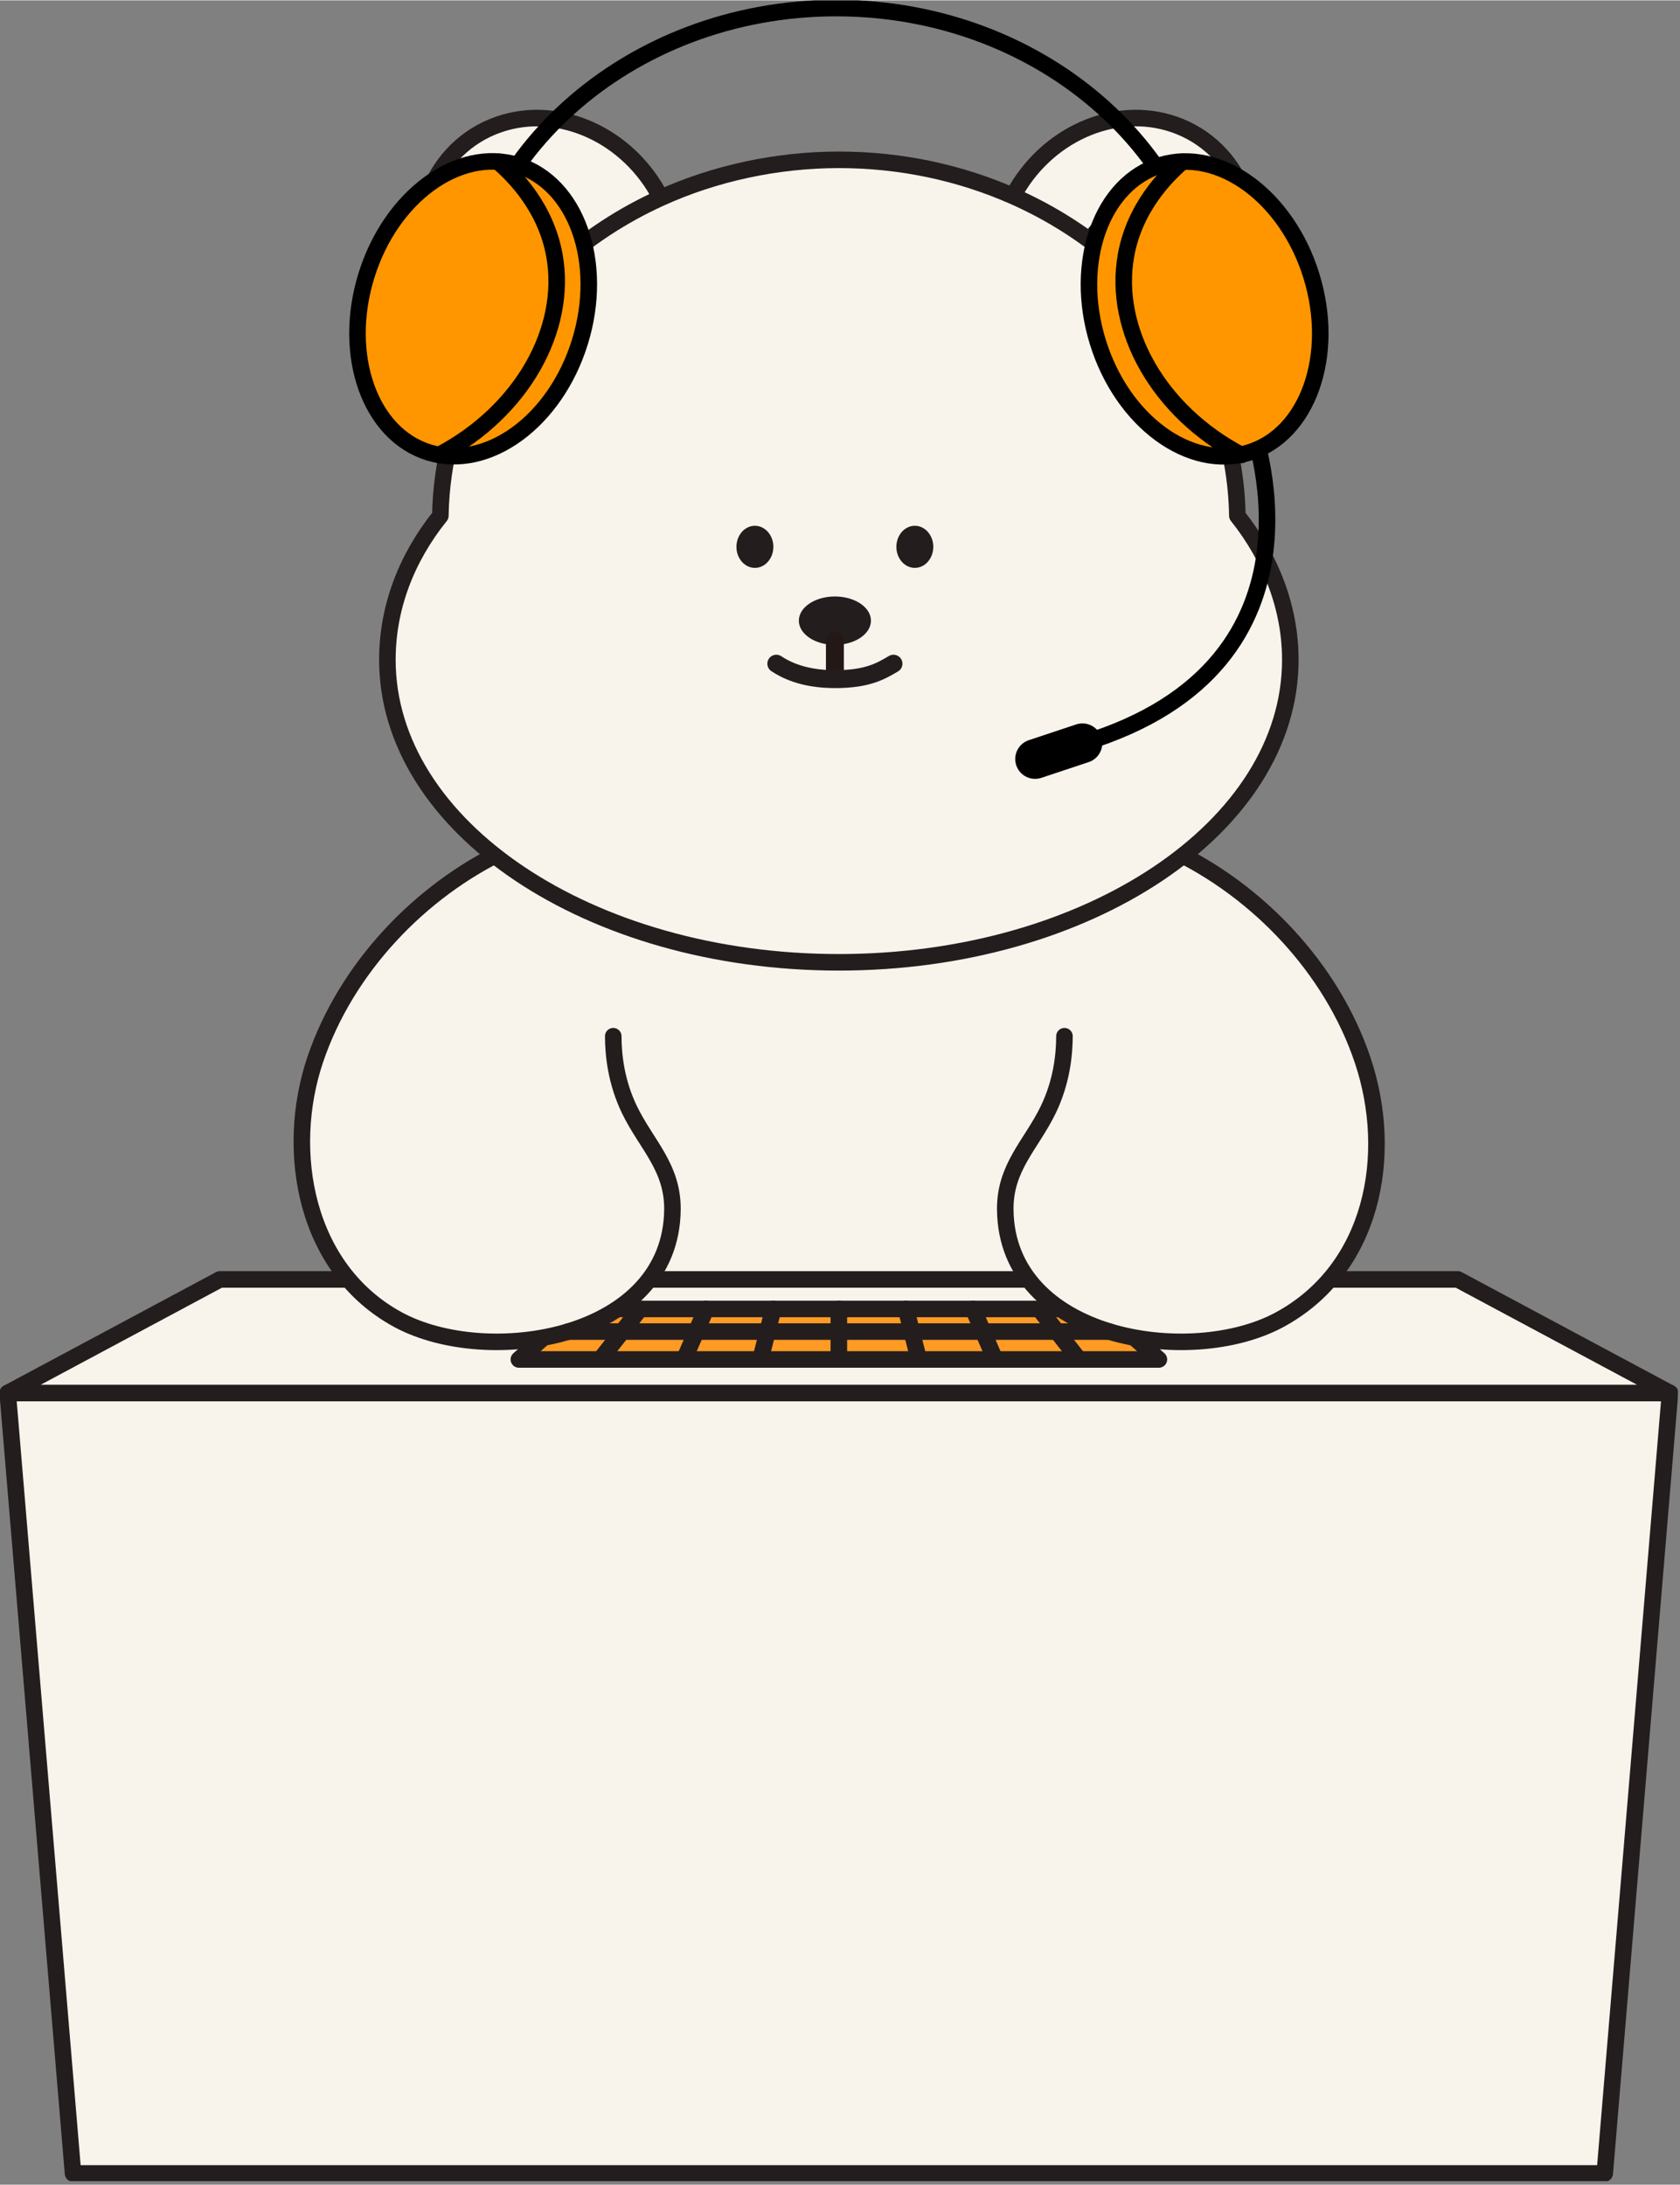 <svg width="233" height="303" viewBox="0 0 250 325" fill="none" xmlns="http://www.w3.org/2000/svg">
<rect x="0" y="0" width="250" height="325" fill="#808080" stroke="none"/>
<g clip-path="url(#clip0_1687_3461)">
<path d="M124.829 243.402C133.693 243.071 156.114 242.217 173.254 226.538C197.724 204.162 190.798 170.47 189.54 164.417C185.664 145.789 175.33 132.875 169.332 126.445H80.326C74.328 132.875 63.994 145.789 60.118 164.417C58.86 170.47 51.943 204.153 76.404 226.538C93.553 242.217 115.965 243.071 124.829 243.402Z" fill="#F8F3EB" stroke="#231D1D" stroke-width="2.461" stroke-miterlimit="10"/>
<path d="M238.801 323.323H10.866L1.148 207.212H248.51L238.801 323.323Z" fill="#F8F3EB" stroke="#231D1D" stroke-width="2.461" stroke-linecap="round" stroke-linejoin="round"/>
<path d="M248.51 207.212H1.148L32.718 190.311H216.94L248.51 207.212Z" fill="#F8F3EB" stroke="#231D1D" stroke-width="2.461" stroke-linecap="round" stroke-linejoin="round"/>
<path d="M172.455 202.215H77.212L85.69 194.701H163.968L172.455 202.215Z" fill="#FF9B25" stroke="#231D1D" stroke-width="2.461" stroke-linecap="round" stroke-linejoin="round"/>
<path d="M75.237 126.445C62.479 132.48 51.493 144.008 46.9 157.629C42.308 171.251 45.394 188.823 59.273 196.318C72.592 203.501 99.854 199.248 100.065 179.95C100.139 173.603 96.189 170.259 93.663 165.042C91.661 160.881 91.266 156.876 91.257 154.121" fill="#F8F3EB"/>
<path d="M75.237 126.445C62.479 132.48 51.493 144.008 46.9 157.629C42.308 171.251 45.394 188.823 59.273 196.318C72.592 203.501 99.854 199.248 100.065 179.95C100.139 173.603 96.189 170.259 93.663 165.042C91.661 160.881 91.266 156.876 91.257 154.121" stroke="#231D1D" stroke-width="2.461" stroke-linecap="round" stroke-linejoin="round"/>
<path d="M174.421 126.445C187.179 132.48 198.165 144.008 202.758 157.629C207.561 171.867 204.264 188.823 190.385 196.318C177.066 203.501 149.804 199.248 149.593 179.95C149.519 173.603 153.469 170.259 155.995 165.042C157.997 160.881 158.392 156.876 158.401 154.121" fill="#F8F3EB"/>
<path d="M174.421 126.445C187.179 132.48 198.165 144.008 202.758 157.629C207.561 171.867 204.264 188.823 190.385 196.318C177.066 203.501 149.804 199.248 149.593 179.95C149.519 173.603 153.469 170.259 155.995 165.042C157.997 160.881 158.392 156.876 158.401 154.121" stroke="#231D1D" stroke-width="2.461" stroke-linecap="round" stroke-linejoin="round"/>
<path d="M98.329 29.375C93.635 20.18 83.302 15.34 74.245 18.453C64.518 21.806 59.944 33.067 64.04 43.621C65.657 47.782 68.376 51.208 71.673 53.624" fill="#F8F3EB"/>
<path d="M98.329 29.375C93.635 20.18 83.302 15.34 74.245 18.453C64.518 21.806 59.944 33.067 64.04 43.621C65.657 47.782 68.376 51.208 71.673 53.624" stroke="#231D1D" stroke-width="2.461" stroke-linejoin="round"/>
<path d="M86.774 35.997C85.562 33.141 82.484 31.588 79.793 32.507C77.056 33.453 75.77 36.622 76.918 39.598C77.423 40.902 78.314 41.949 79.38 42.629" fill="#F8F3EB"/>
<path d="M86.774 35.997C85.562 33.141 82.484 31.588 79.793 32.507C77.056 33.453 75.77 36.622 76.918 39.598C77.423 40.902 78.314 41.949 79.38 42.629" stroke="#231D1D" stroke-width="2.461" stroke-linejoin="round"/>
<path d="M150.75 29.117C155.499 20.088 165.731 15.367 174.706 18.453C184.433 21.806 189.007 33.067 184.91 43.621C183.376 47.571 180.851 50.85 177.783 53.247" fill="#F8F3EB"/>
<path d="M150.75 29.117C155.499 20.088 165.731 15.367 174.706 18.453C184.433 21.806 189.007 33.067 184.91 43.621C183.376 47.571 180.851 50.85 177.783 53.247" stroke="#231D1D" stroke-width="2.461" stroke-linejoin="round"/>
<path d="M162.177 35.997C163.389 33.141 166.466 31.588 169.158 32.507C171.849 33.425 173.181 36.622 172.033 39.598C171.527 40.902 170.636 41.949 169.571 42.629" fill="#F8F3EB"/>
<path d="M162.177 35.997C163.389 33.141 166.466 31.588 169.158 32.507C171.849 33.425 173.181 36.622 172.033 39.598C171.527 40.902 170.636 41.949 169.571 42.629" stroke="#231D1D" stroke-width="2.461" stroke-linejoin="round"/>
<path d="M71.673 53.624C67.861 60.586 65.666 68.412 65.528 76.688C60.43 83.035 57.647 90.402 57.647 98.109C57.647 122.973 87.729 143.126 124.829 143.126C161.929 143.126 192.011 122.973 192.011 98.109C192.011 90.457 189.163 82.999 184.13 76.688C183.781 55.764 170.26 37.724 150.75 29.117C142.915 25.664 134.125 23.726 124.829 23.726C115.533 23.726 106.302 25.765 98.329 29.384C86.802 34.62 77.414 43.153 71.683 53.633L71.673 53.624Z" fill="#F8F3EB" stroke="#231D1D" stroke-width="2.461" stroke-linejoin="round"/>
<path d="M125.187 94.535H123.286V100.396H125.187V94.535Z" fill="#231D1D"/>
<path d="M136.136 84.441C137.653 84.441 138.882 83.038 138.882 81.308C138.882 79.579 137.653 78.176 136.136 78.176C134.619 78.176 133.39 79.579 133.39 81.308C133.39 83.038 134.619 84.441 136.136 84.441Z" fill="#231D1D"/>
<path d="M112.337 84.441C113.854 84.441 115.083 83.038 115.083 81.308C115.083 79.579 113.854 78.176 112.337 78.176C110.82 78.176 109.59 79.579 109.59 81.308C109.59 83.038 110.82 84.441 112.337 84.441Z" fill="#231D1D"/>
<path d="M124.241 95.895C127.204 95.895 129.605 94.283 129.605 92.294C129.605 90.306 127.204 88.694 124.241 88.694C121.278 88.694 118.877 90.306 118.877 92.294C118.877 94.283 121.278 95.895 124.241 95.895Z" fill="#231D1D"/>
<path d="M124.241 95.353V99.9" stroke="#231815" stroke-width="2.667" stroke-miterlimit="10" stroke-linecap="round"/>
<path d="M132.958 98.696C131.011 99.844 129.054 100.993 124.241 100.993C119.428 100.993 116.801 99.532 115.524 98.696" stroke="#231D1D" stroke-width="2.667" stroke-linecap="round" stroke-linejoin="round"/>
<path d="M186.04 62.607C186.04 62.607 200.241 98.706 161.065 110.545" stroke="black" stroke-width="2.461" stroke-linecap="round" stroke-linejoin="round"/>
<path d="M154.029 112.878L161.074 110.536" stroke="black" stroke-width="5.906" stroke-linecap="round" stroke-linejoin="round"/>
<path d="M68.339 51.41C68.339 23.652 93.452 1.148 124.434 1.148C155.416 1.148 180.529 23.652 180.529 51.41" stroke="black" stroke-width="2.461" stroke-miterlimit="10"/>
<path d="M86.306 50.788C89.941 38.982 85.769 27.22 76.988 24.517C68.208 21.815 58.144 29.194 54.509 41C50.875 52.806 55.047 64.567 63.828 67.27C72.608 69.973 82.672 62.594 86.306 50.788Z" fill="#FF9600" stroke="black" stroke-width="2.461" stroke-miterlimit="10"/>
<path d="M185.837 67.288C194.617 64.585 198.789 52.824 195.155 41.018C191.52 29.212 181.456 21.833 172.676 24.535C163.895 27.238 159.724 39 163.358 50.806C166.992 62.612 177.056 69.991 185.837 67.288Z" fill="#FF9600" stroke="black" stroke-width="2.461" stroke-miterlimit="10"/>
<path d="M74.107 24.001C76.505 26.059 81.235 30.789 82.512 38C84.459 48.949 77.68 61.156 65.335 67.641" fill="#FF9600"/>
<path d="M74.107 24.001C76.505 26.059 81.235 30.789 82.512 38C84.459 48.949 77.68 61.156 65.335 67.641" stroke="black" stroke-width="2.461" stroke-linecap="round" stroke-linejoin="round"/>
<path d="M175.955 24.001C173.557 26.059 168.827 30.789 167.55 38C165.603 48.949 172.381 61.156 184.727 67.641" fill="#FF9600"/>
<path d="M175.955 24.001C173.557 26.059 168.827 30.789 167.55 38C165.603 48.949 172.381 61.156 184.727 67.641" stroke="black" stroke-width="2.461" stroke-linecap="round" stroke-linejoin="round"/>
<path d="M124.829 194.701V202.215" stroke="#231D1D" stroke-width="2.461" stroke-linecap="round" stroke-linejoin="round"/>
<path d="M134.823 194.701L136.724 202.215" stroke="#231D1D" stroke-width="2.461" stroke-linecap="round" stroke-linejoin="round"/>
<path d="M144.816 194.701L148.077 202.215" stroke="#231D1D" stroke-width="2.461" stroke-linecap="round" stroke-linejoin="round"/>
<path d="M154.635 194.701L160.56 202.215" stroke="#231D1D" stroke-width="2.461" stroke-linecap="round" stroke-linejoin="round"/>
<path d="M115.065 194.701L113.164 202.215" stroke="#231D1D" stroke-width="2.461" stroke-linecap="round" stroke-linejoin="round"/>
<path d="M105.071 194.701L101.81 202.215" stroke="#231D1D" stroke-width="2.461" stroke-linecap="round" stroke-linejoin="round"/>
<path d="M95.252 194.701L89.318 202.215" stroke="#231D1D" stroke-width="2.461" stroke-linecap="round" stroke-linejoin="round"/>
<path d="M165.098 198.072H84.56" stroke="#231D1D" stroke-width="2.461" stroke-linecap="round" stroke-linejoin="round"/>
</g>
<defs>
<clipPath id="clip0_1687_3461">
<rect width="249.658" height="324.472" fill="white"/>
</clipPath>
</defs>
</svg>
